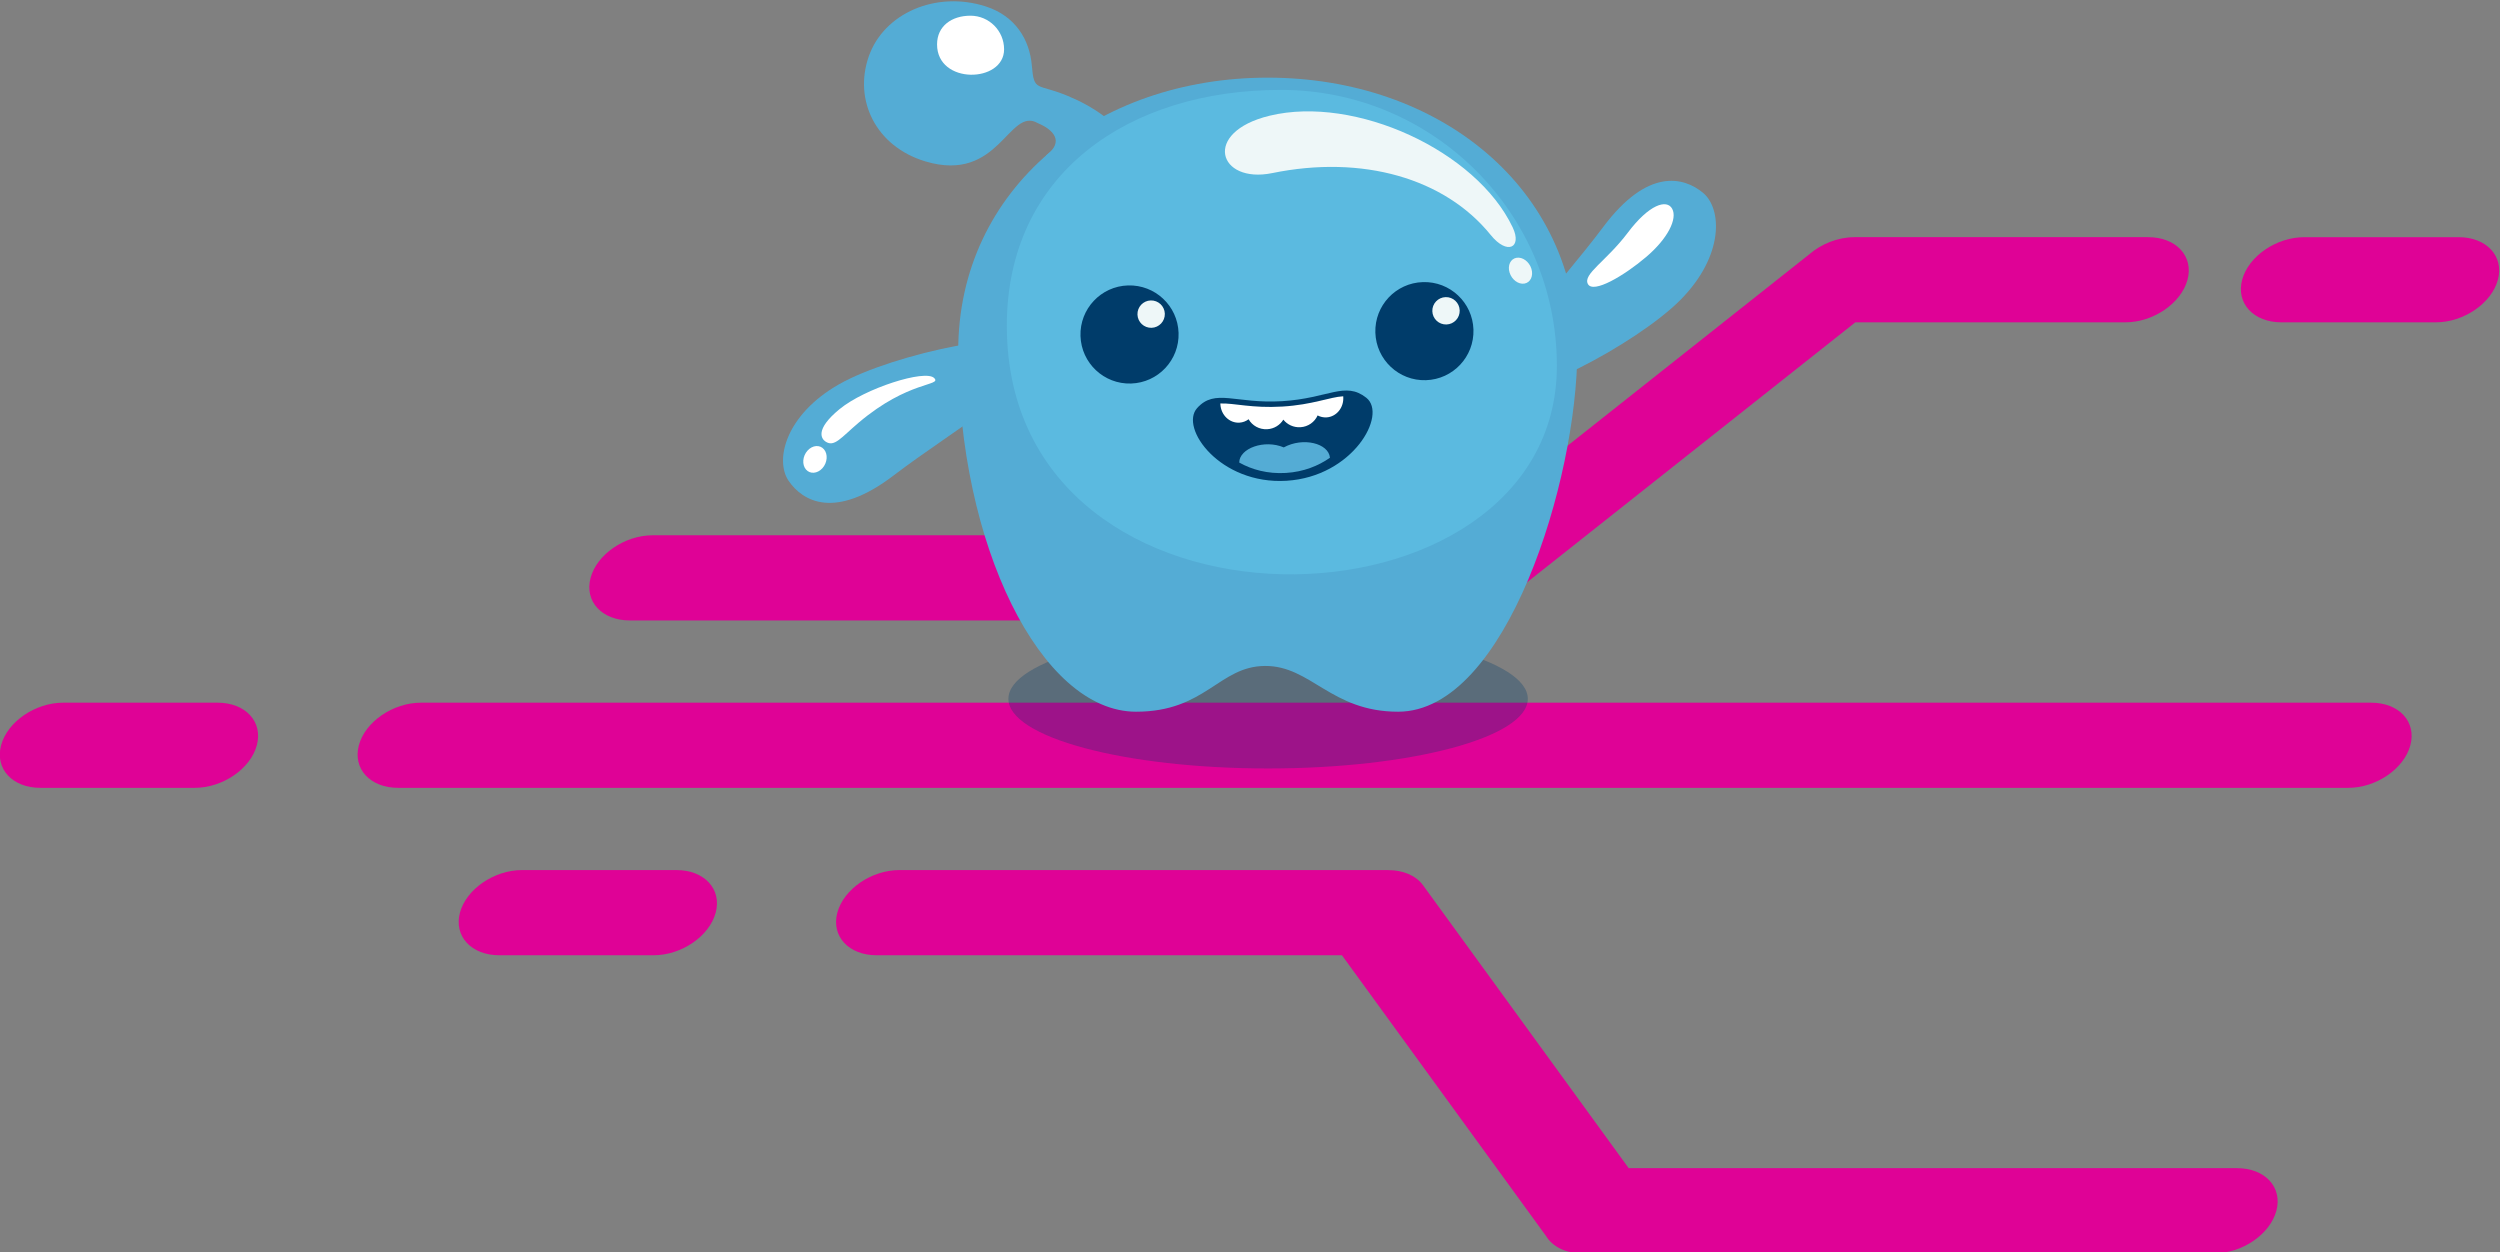 <?xml version="1.0" encoding="UTF-8" standalone="no"?>
<!-- Created with Inkscape (http://www.inkscape.org/) -->

<svg
   version="1.1"
   id="svg1325"
   xml:space="preserve"
   width="364.976"
   height="182.834"
   viewBox="0 0 364.976 182.834"
   sodipodi:docname="graphql-glooy.svg"
   inkscape:version="1.1 (c4e8f9e, 2021-05-24)"
   xmlns:inkscape="http://www.inkscape.org/namespaces/inkscape"
   xmlns:sodipodi="http://sodipodi.sourceforge.net/DTD/sodipodi-0.dtd"
   xmlns="http://www.w3.org/2000/svg"
   xmlns:svg="http://www.w3.org/2000/svg"><rect x="0" y="0" width="364.976" height="182.834" fill="#808080" stroke="none"/><defs
     id="defs1329"><clipPath
       clipPathUnits="userSpaceOnUse"
       id="clipPath1339"><path
         d="M 0,1000 H 1000 V 0 H 0 Z"
         id="path1337" /></clipPath><clipPath
       clipPathUnits="userSpaceOnUse"
       id="clipPath1375"><path
         d="m 194.149,499.789 h 56.885 v -15.246 h -56.885 z"
         id="path1373" /></clipPath></defs><sodipodi:namedview
     id="namedview1327"
     pagecolor="#ffffff"
     bordercolor="#666666"
     borderopacity="1.0"
     inkscape:pageshadow="2"
     inkscape:pageopacity="0.0"
     inkscape:pagecheckerboard="0"
     showgrid="false"
     inkscape:zoom="0.56475003"
     inkscape:cx="555.9982"
     inkscape:cy="90.305439"
     inkscape:window-width="1381"
     inkscape:window-height="982"
     inkscape:window-x="1853"
     inkscape:window-y="45"
     inkscape:window-maximized="0"
     inkscape:current-layer="g1331" /><g
     id="g1331"
     inkscape:groupmode="layer"
     inkscape:label="new glooys 2 GraphQL"
     transform="matrix(1.333,0,0,-1.333,-111.584,758.084)"><g
       id="g1345"
       transform="translate(318.978,542.731)"><path
         d="M 0,0 C 3.068,0 4.997,-2.09 4.308,-4.664 3.616,-7.238 0.569,-9.328 -2.5,-9.328 h -29.573 l -39.113,-30.975 c -1.39,-1.1 -3.117,-1.666 -4.701,-1.666 l -0.002,-0.01 h -90.394 c -3.069,0 -4.997,2.088 -4.306,4.664 0.69,2.578 3.737,4.666 6.807,4.666 h 87.807 l 38.842,30.758 C -35.813,-0.744 -33.99,0 -32.158,0 Z"
         style="fill:#df0296;fill-opacity:1;fill-rule:nonzero;stroke:none"
         id="path1347" /></g><g
       id="g1349"
       transform="translate(328.71,440.768)"><path
         d="M 0,0 C 3.069,0 4.998,-2.088 4.309,-4.666 3.617,-7.242 0.569,-9.33 -2.499,-9.33 h -69.214 c -1.831,0 -3.256,0.744 -3.96,1.891 l -22.358,30.755 h -50.959 c -3.068,0 -4.997,2.092 -4.307,4.666 0.691,2.577 3.738,4.666 6.806,4.666 h 53.545 l -0.002,-0.007 c 1.585,0 3.006,-0.569 3.807,-1.668 L -66.627,0 Z"
         style="fill:#df0296;fill-opacity:1;fill-rule:nonzero;stroke:none"
         id="path1351" /></g><g
       id="g1353"
       transform="translate(127.319,482.42)"><path
         d="m 0,0 c -3.067,0 -4.996,2.086 -4.307,4.664 0.692,2.578 3.74,4.664 6.807,4.664 h 213.566 c 3.07,0 4.998,-2.086 4.307,-4.664 C 219.682,2.086 216.636,0 213.567,0 Z"
         style="fill:#df0296;fill-opacity:1;fill-rule:nonzero;stroke:none"
         id="path1355" /></g><g
       id="g1357"
       transform="translate(88.134,482.42)"><path
         d="m 0,0 c -3.069,0 -4.996,2.086 -4.306,4.664 0.69,2.578 3.739,4.664 6.808,4.664 h 16.895 c 3.069,0 4.997,-2.086 4.306,-4.664 C 23.014,2.086 19.966,0 16.897,0 Z"
         style="fill:#df0296;fill-opacity:1;fill-rule:nonzero;stroke:none"
         id="path1359" /></g><g
       id="g1361"
       transform="translate(333.577,533.402)"><path
         d="m 0,0 c -3.069,0 -4.998,2.09 -4.307,4.664 0.69,2.574 3.739,4.664 6.808,4.664 h 16.896 c 3.068,0 4.997,-2.09 4.305,-4.664 C 23.013,2.09 19.964,0 16.896,0 Z"
         style="fill:#df0296;fill-opacity:1;fill-rule:nonzero;stroke:none"
         id="path1363" /></g><g
       id="g1365"
       transform="translate(138.39,464.084)"><path
         d="m 0,0 c -3.068,0 -4.997,2.092 -4.308,4.666 0.692,2.576 3.74,4.666 6.808,4.666 h 16.896 c 3.069,0 4.998,-2.09 4.307,-4.666 C 23.012,2.092 19.965,0 16.896,0 Z"
         style="fill:#df0296;fill-opacity:1;fill-rule:nonzero;stroke:none"
         id="path1367" /></g><g
       id="g1369"><g
         id="g1371" /><g
         id="g1383"><g
           clip-path="url(#clipPath1375)"
           opacity="0.3"
           id="g1381"><g
             transform="translate(222.592,499.789)"
             id="g1379"><path
               d="m 0,0 c 15.708,0 28.442,-3.414 28.442,-7.621 0,-4.211 -12.734,-7.625 -28.442,-7.625 -15.708,0 -28.442,3.414 -28.442,7.625 C -28.442,-3.414 -15.708,0 0,0"
               style="fill:#003c6a;fill-opacity:1;fill-rule:evenodd;stroke:none"
               id="path1377" /></g></g></g></g><g
       id="g1385"
       transform="translate(200.655,558.199)"><path
         d="M 0,0 C 2.97,-1.234 4.903,-2.742 7.302,-5.236 L 4.001,-7.744 c -0.877,0.912 -7.22,0.576 -6.279,1.308 1.876,1.467 0.699,2.747 -0.999,3.452 -3.202,1.873 -4.196,-6.629 -12.328,-4.184 -5.439,1.641 -7.861,6.717 -6.198,11.484 1.662,4.77 7.395,7.227 12.803,5.491 C -5.755,8.766 -4.178,6.182 -3.939,3.32 -3.697,0.391 -3.406,1.416 0,0"
         style="fill:#54acd5;fill-opacity:1;fill-rule:evenodd;stroke:none"
         id="path1387" /></g><g
       id="g1389"
       transform="translate(247.704,526.287)"><path
         d="m 0,0 c -1.676,2.441 6.736,11.068 11.595,17.566 4.857,6.496 8.816,5.483 10.92,3.739 C 24.618,19.561 24.836,14.439 20.083,9.609 15.331,4.781 1.675,-2.443 0,0"
         style="fill:#54acd5;fill-opacity:1;fill-rule:evenodd;stroke:none"
         id="path1391" /></g><g
       id="g1393"
       transform="translate(208.131,490.758)"><path
         d="M 0,0 C 7.624,0 9.073,4.975 14.112,5.012 19.153,5.051 21.342,0 28.696,0 c 11.886,0 19.625,25.525 19.625,39.498 0,17.898 -15.176,29.945 -33.9,29.945 -18.723,0 -33.9,-12.047 -33.9,-29.945 C -19.479,18.314 -10.434,0 0,0"
         style="fill:#54acd5;fill-opacity:1;fill-rule:evenodd;stroke:none"
         id="path1395" /></g><g
       id="g1397"
       transform="translate(257.617,537.598)"><path
         d="M 0,0 C -0.587,1.082 2.025,2.508 4.368,5.623 6.711,8.736 8.645,9.322 9.23,8.24 9.817,7.158 8.778,4.996 6.358,2.945 3.939,0.895 0.585,-1.082 0,0"
         style="fill:#ffffff;fill-opacity:1;fill-rule:evenodd;stroke:none"
         id="path1399" /></g><g
       id="g1401"
       transform="translate(189.995,566.986)"><path
         d="m 0,0 c 2.033,0 3.682,-1.648 3.682,-3.684 0,-3.703 -7.341,-3.89 -7.341,0.538 C -3.659,-1.113 -2.033,0 0,0"
         style="fill:#ffffff;fill-opacity:1;fill-rule:evenodd;stroke:none"
         id="path1403" /></g><g
       id="g1405"
       transform="translate(197.559,530.391)"><path
         d="m 0,0 c 0.945,-2.805 -9.504,-8.813 -15.95,-13.736 -6.446,-4.925 -9.978,-2.866 -11.526,-0.616 -1.547,2.252 -0.358,7.239 5.531,10.588 5.888,3.35 21,6.571 21.945,3.764"
         style="fill:#54acd5;fill-opacity:1;fill-rule:evenodd;stroke:none"
         id="path1407" /></g><g
       id="g1409"
       transform="translate(186.018,527.303)"><path
         d="m 0,0 c 0.888,-0.887 -2.797,-0.244 -8.273,-4.893 -1.955,-1.66 -2.656,-2.711 -3.623,-2.066 -0.416,0.273 -1.237,1.275 1.536,3.553 C -7.59,-1.131 -0.981,0.98 0,0 m -12.067,-7.809 c 0.452,-0.533 0.376,-1.455 -0.168,-2.064 -0.545,-0.607 -1.353,-0.674 -1.805,-0.143 -0.451,0.53 -0.376,1.455 0.169,2.063 0.544,0.611 1.352,0.676 1.804,0.144"
         style="fill:#ffffff;fill-opacity:1;fill-rule:evenodd;stroke:none"
         id="path1411" /></g><g
       id="g1413"
       transform="translate(224.002,558.859)"><path
         d="m 0,0 c 16.687,0 30.215,-13.529 30.215,-30.217 0,-30.396 -60.24,-31.937 -60.24,4.385 C -30.025,-9.143 -16.687,0 0,0"
         style="fill:#5bbae0;fill-opacity:1;fill-rule:evenodd;stroke:none"
         id="path1415" /></g><g
       id="g1417"
       transform="translate(224.12,524.768)"><path
         d="m 0,0 c 5.114,0.309 6.889,2.219 9.229,0.373 2.338,-1.85 -1.476,-8.65 -8.747,-9.09 -7.271,-0.439 -11.747,5.791 -9.777,7.969 C -7.325,1.43 -5.114,-0.309 0,0"
         style="fill:#003c6a;fill-opacity:1;fill-rule:evenodd;stroke:none"
         id="path1419" /></g><g
       id="g1421"
       transform="translate(229.366,518.574)"><path
         d="m 0,0 c -1.266,-0.891 -2.899,-1.551 -4.828,-1.666 -1.995,-0.121 -3.736,0.367 -5.11,1.139 0.016,1.558 2.742,2.56 4.881,1.658 C -2.937,2.291 -0.142,1.582 0,0"
         style="fill:#54acd5;fill-opacity:1;fill-rule:evenodd;stroke:none"
         id="path1423" /></g><g
       id="g1425"
       transform="translate(224.153,524.178)"><path
         d="M 0,0 C 3.35,0.203 5.148,1.039 6.664,1.127 6.667,1.1 6.669,1.074 6.671,1.047 6.742,-0.121 5.923,-1.119 4.841,-1.186 4.49,-1.207 4.157,-1.127 3.861,-0.971 3.545,-1.687 2.833,-2.211 1.979,-2.262 1.222,-2.307 0.533,-1.973 0.107,-1.432 -0.25,-2.021 -0.895,-2.436 -1.649,-2.48 -2.521,-2.533 -3.303,-2.084 -3.697,-1.389 -3.983,-1.604 -4.326,-1.74 -4.701,-1.762 -5.782,-1.826 -6.717,-0.934 -6.787,0.234 -6.789,0.27 -6.791,0.303 -6.791,0.338 -5.274,0.396 -3.35,-0.201 0,0"
         style="fill:#ffffff;fill-opacity:1;fill-rule:evenodd;stroke:none"
         id="path1427" /></g><g
       id="g1429"
       transform="translate(223.043,549.748)"><path
         d="M 0,0 C -5.903,-1.209 -7.738,4.484 -0.274,6.287 9.076,8.545 22.353,2.449 26.334,-5.943 27.395,-8.18 25.737,-9.018 23.928,-6.777 18.913,-0.574 9.902,2.029 0,0 m 26.759,-9.275 c 0.661,0.113 1.389,-0.43 1.628,-1.207 0.238,-0.784 -0.104,-1.506 -0.764,-1.618 -0.662,-0.113 -1.39,0.428 -1.629,1.211 -0.238,0.78 0.105,1.502 0.765,1.614"
         style="fill:#eef7f8;fill-opacity:1;fill-rule:evenodd;stroke:none"
         id="path1431" /></g><g
       id="g1433"
       transform="translate(239.543,537.809)"><path
         d="M 0,0 C 2.966,0.094 5.446,-2.234 5.539,-5.203 5.631,-8.17 3.3,-10.65 0.334,-10.742 -2.632,-10.834 -5.112,-8.504 -5.205,-5.537 -5.299,-2.57 -2.968,-0.09 0,0"
         style="fill:#003c6a;fill-opacity:1;fill-rule:evenodd;stroke:none"
         id="path1435" /></g><g
       id="g1437"
       transform="translate(242.031,536.164)"><path
         d="M 0,0 C 0.826,0.027 1.519,-0.625 1.544,-1.451 1.57,-2.279 0.921,-2.971 0.093,-2.996 -0.735,-3.021 -1.426,-2.373 -1.453,-1.545 -1.479,-0.717 -0.828,-0.025 0,0"
         style="fill:#eef7f8;fill-opacity:1;fill-rule:evenodd;stroke:none"
         id="path1439" /></g><g
       id="g1441"
       transform="translate(207.247,537.445)"><path
         d="M 0,0 C 2.968,0.092 5.448,-2.238 5.54,-5.205 5.632,-8.172 3.302,-10.65 0.335,-10.744 -2.631,-10.836 -5.111,-8.506 -5.203,-5.537 -5.296,-2.572 -2.966,-0.092 0,0"
         style="fill:#003c6a;fill-opacity:1;fill-rule:evenodd;stroke:none"
         id="path1443" /></g><g
       id="g1445"
       transform="translate(209.736,535.801)"><path
         d="M 0,0 C 0.827,0.025 1.519,-0.625 1.545,-1.451 1.57,-2.279 0.921,-2.971 0.093,-2.998 -0.734,-3.023 -1.426,-2.373 -1.452,-1.545 -1.478,-0.717 -0.828,-0.025 0,0"
         style="fill:#eef7f8;fill-opacity:1;fill-rule:evenodd;stroke:none"
         id="path1447" /></g></g></svg>
